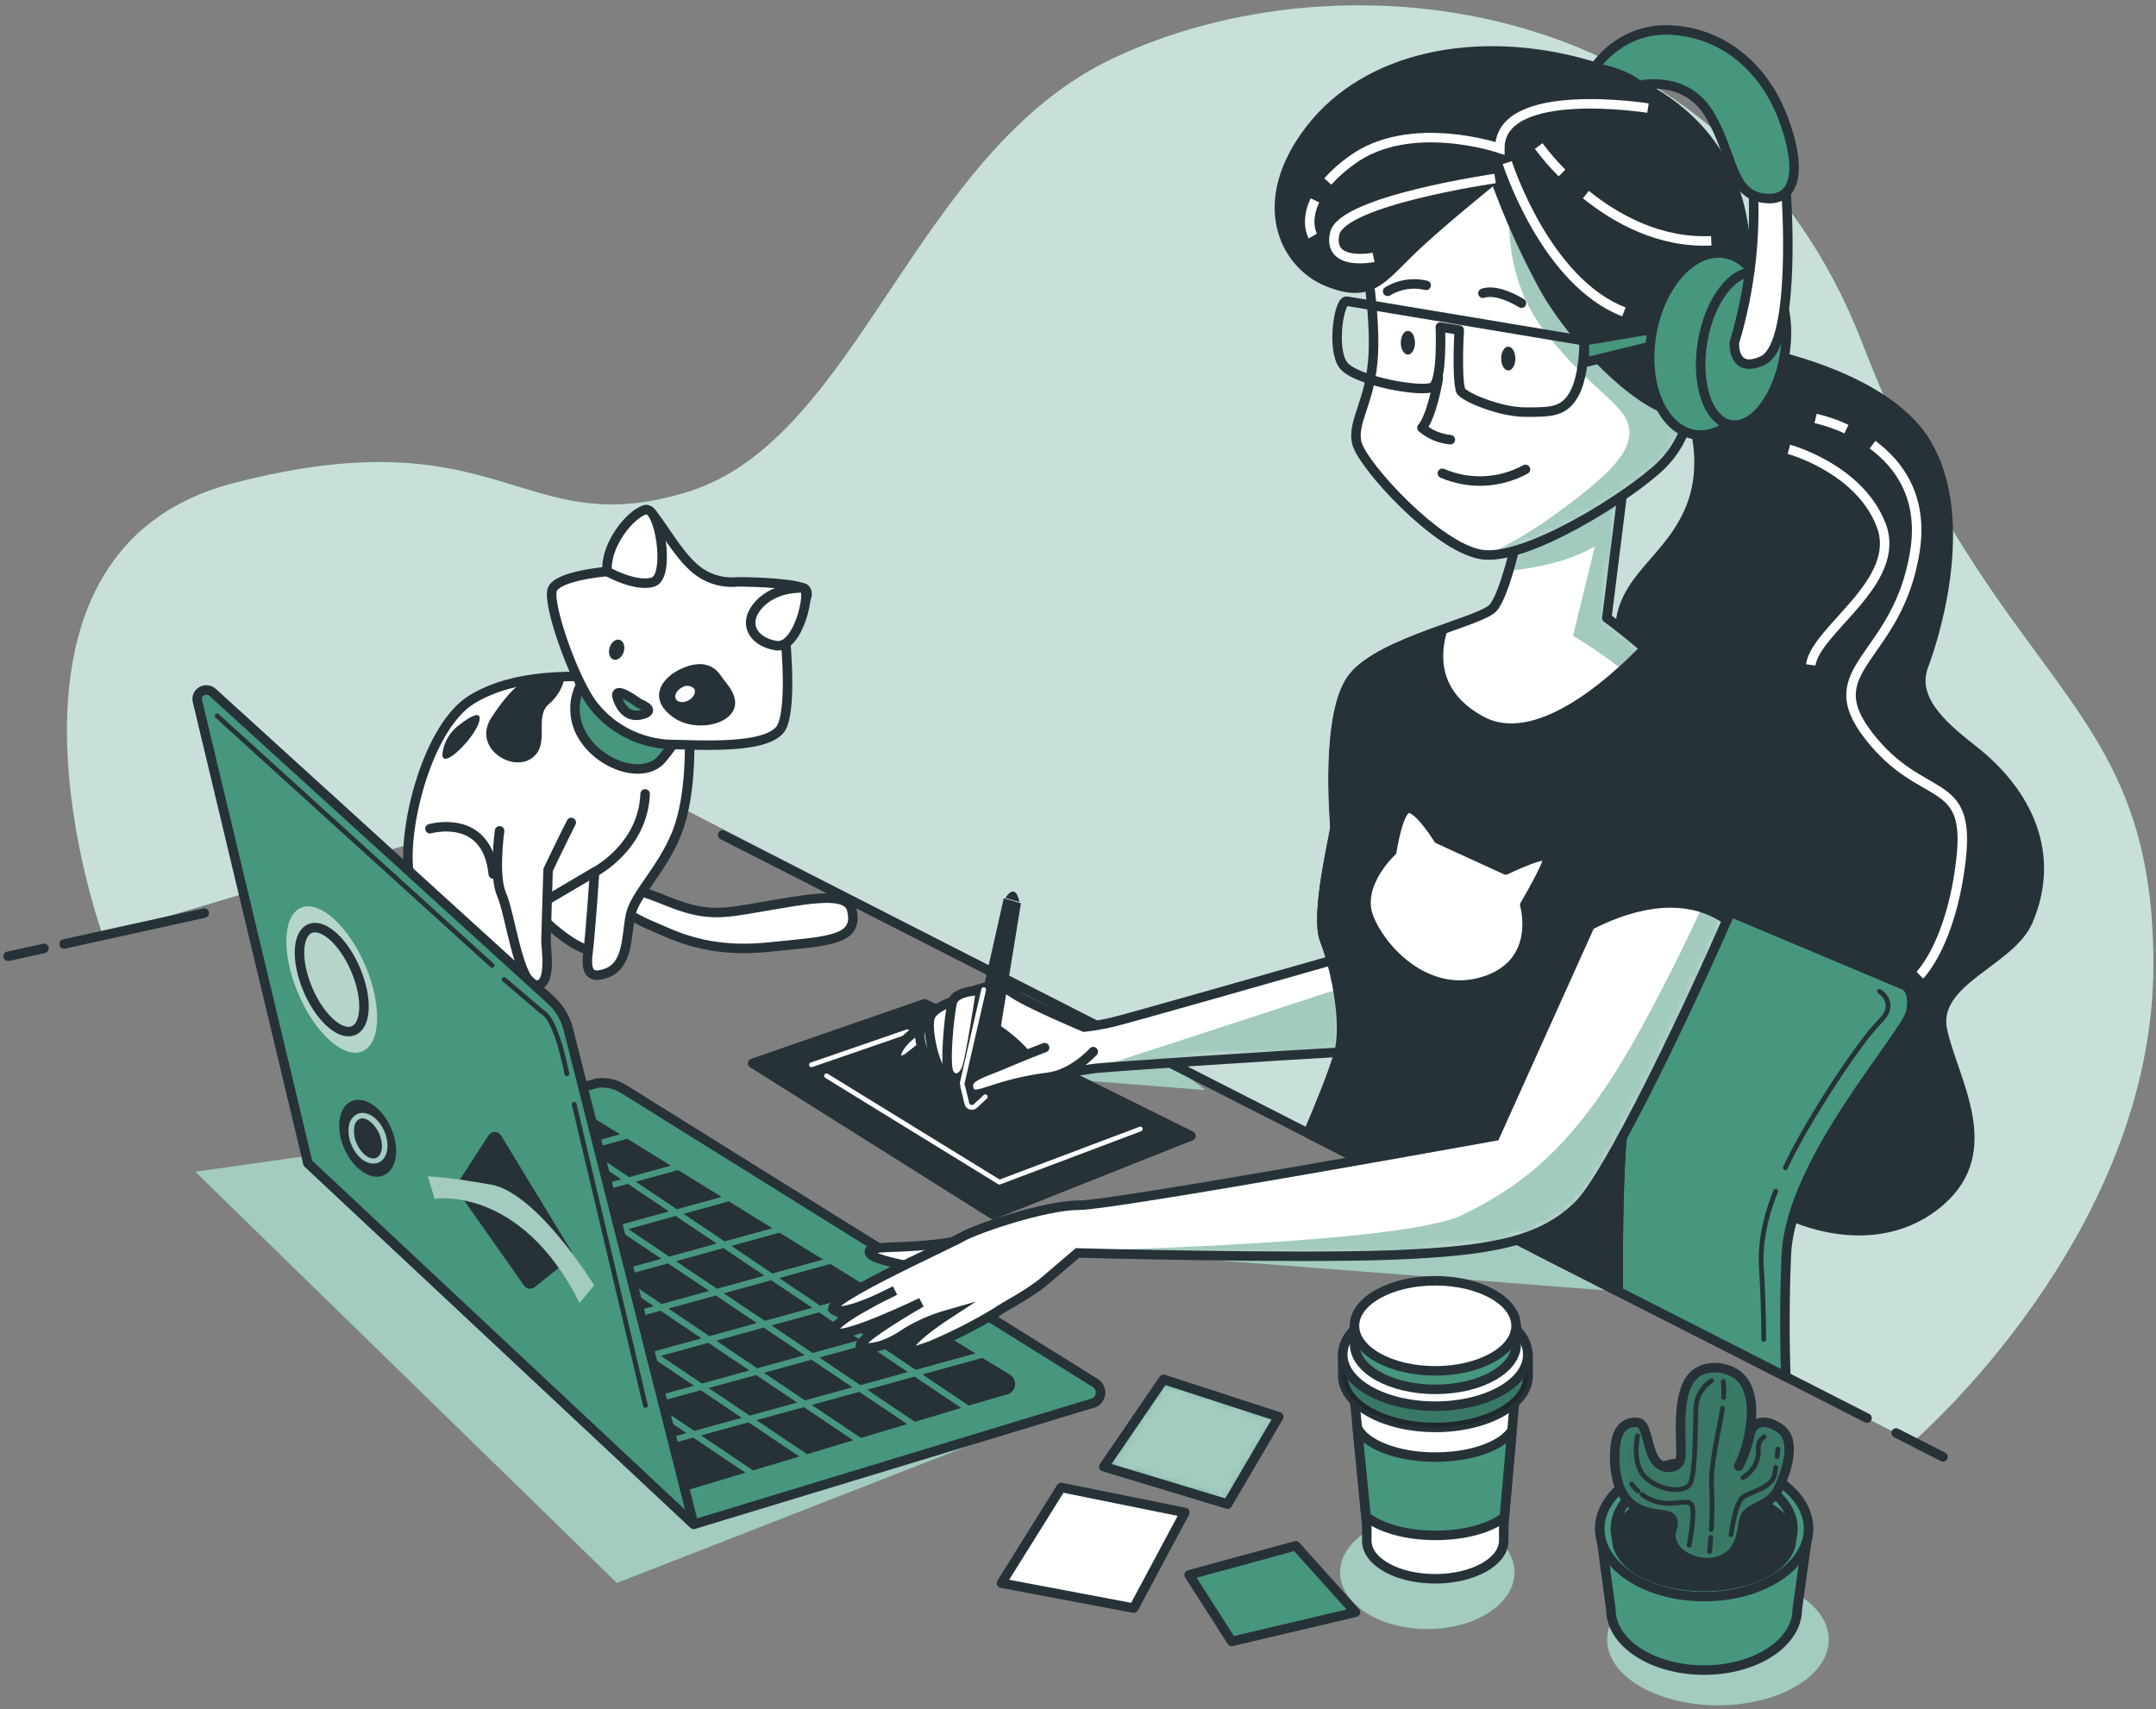 <svg width="227" height="180" viewBox="0 0 227 180" fill="none" xmlns="http://www.w3.org/2000/svg">
<rect x="0" y="0" width="227" height="180" fill="#808080" stroke="none"/>
<path d="M201.409 151.844C201.409 151.844 226.728 130.172 226.728 101.573C226.728 72.974 210.295 72.968 196.077 36.131C181.859 -0.706 141.438 -5.471 117.008 6.227C96.275 16.162 90.358 46.099 72.587 51.733C54.816 57.366 53.071 43.501 24.612 50.865C-3.847 58.229 10.836 98.538 10.836 98.538L65.94 82.068L201.409 151.844Z" fill="#47967E"/>
<path opacity="0.7" d="M201.409 151.844C201.409 151.844 226.728 130.172 226.728 101.573C226.728 72.974 210.295 72.968 196.077 36.131C181.859 -0.706 141.438 -5.471 117.008 6.227C96.275 16.162 90.358 46.099 72.587 51.733C54.816 57.366 53.071 43.501 24.612 50.865C-3.847 58.229 10.836 98.538 10.836 98.538L65.94 82.068L201.409 151.844Z" fill="white"/>
<path d="M103.209 151.76L64.947 166.695L20.553 123.385L49.638 119.28L103.209 151.76Z" fill="#47967E"/>
<path opacity="0.5" d="M103.209 151.76L64.947 166.695L20.553 123.385L49.638 119.28L103.209 151.76Z" fill="white"/>
<path d="M150.277 171.55C155.35 171.55 159.461 168.875 159.461 165.575C159.461 162.275 155.35 159.6 150.277 159.6C145.205 159.6 141.093 162.275 141.093 165.575C141.093 168.875 145.205 171.55 150.277 171.55Z" fill="#47967E"/>
<path opacity="0.5" d="M150.277 171.55C155.35 171.55 159.461 168.875 159.461 165.575C159.461 162.275 155.35 159.6 150.277 159.6C145.205 159.6 141.093 162.275 141.093 165.575C141.093 168.875 145.205 171.55 150.277 171.55Z" fill="white"/>
<path d="M114.311 131.65L170.379 135.985L157.935 129.735L114.311 131.65Z" fill="#47967E"/>
<path opacity="0.5" d="M114.311 131.65L170.379 135.985L157.935 129.735L114.311 131.65Z" fill="white"/>
<path d="M126.939 114.8L110.304 113.473L112.393 111.065H121.962L126.939 114.8Z" fill="#47967E"/>
<path opacity="0.5" d="M126.939 114.8L110.304 113.473L112.393 111.065H121.962L126.939 114.8Z" fill="white"/>
<path d="M180.877 179.575C187.322 179.575 192.547 176.484 192.547 172.67C192.547 168.857 187.322 165.766 180.877 165.766C174.433 165.766 169.208 168.857 169.208 172.67C169.208 176.484 174.433 179.575 180.877 179.575Z" fill="#47967E"/>
<path opacity="0.5" d="M180.877 179.575C187.322 179.575 192.547 176.484 192.547 172.67C192.547 168.857 187.322 165.766 180.877 165.766C174.433 165.766 169.208 168.857 169.208 172.67C169.208 176.484 174.433 179.575 180.877 179.575Z" fill="white"/>
<path d="M111.728 156.638L105.442 166.712L119.362 169.344L124.752 159.27L111.728 156.638Z" fill="white" stroke="#263238" stroke-linecap="round" stroke-linejoin="round"/>
<path d="M122.507 145.253L116.222 154.448L129.24 158.39L134.63 149.195L122.507 145.253Z" fill="#47967E"/>
<mask id="mask0_1_218" style="mask-type:luminance" maskUnits="userSpaceOnUse" x="116" y="145" width="19" height="14">
<path d="M122.507 145.253L116.222 154.448L129.24 158.39L134.63 149.195L122.507 145.253Z" fill="white"/>
</mask>
<g mask="url(#mask0_1_218)">
<path opacity="0.5" d="M122.507 145.253L116.222 154.448L129.24 158.39L134.63 149.195L122.507 145.253Z" fill="white" stroke="#263238" stroke-miterlimit="10"/>
</g>
<path d="M122.507 145.253L116.222 154.448L129.24 158.39L134.63 149.195L122.507 145.253Z" stroke="#263238" stroke-linecap="round" stroke-linejoin="round"/>
<path d="M136.427 162.775L125.199 165.838L129.688 172.85L142.712 169.781L136.427 162.775Z" fill="#47967E" stroke="#263238" stroke-linecap="round" stroke-linejoin="round"/>
<path d="M168.456 160.978L169.604 169.484C169.604 173.006 173.995 175.868 179.414 175.868C184.832 175.868 189.229 173.006 189.229 169.484L190.411 160.978H168.456Z" fill="#47967E" stroke="#263238" stroke-linecap="round" stroke-linejoin="round"/>
<path d="M179.425 168.129C185.496 168.129 190.417 164.927 190.417 160.978C190.417 157.028 185.496 153.826 179.425 153.826C173.354 153.826 168.433 157.028 168.433 160.978C168.433 164.927 173.354 168.129 179.425 168.129Z" fill="#47967E" stroke="#263238" stroke-linecap="round" stroke-linejoin="round"/>
<path d="M179.425 167.059C184.589 167.059 188.776 164.336 188.776 160.978C188.776 157.619 184.589 154.896 179.425 154.896C174.261 154.896 170.075 157.619 170.075 160.978C170.075 164.336 174.261 167.059 179.425 167.059Z" fill="#47967E" stroke="#263238" stroke-linecap="round" stroke-linejoin="round"/>
<path d="M179.425 167.065C184.5 167.065 188.615 164.833 188.615 162.081C188.615 159.328 184.5 157.097 179.425 157.097C174.35 157.097 170.235 159.328 170.235 162.081C170.235 164.833 174.35 167.065 179.425 167.065Z" fill="#263238" stroke="#263238" stroke-linecap="round" stroke-linejoin="round"/>
<path d="M182.737 144.654C181.141 143.651 178.719 143.741 177.749 145.594C176.314 148.294 177.342 153.294 176.825 153.994C176.308 154.694 174.776 154.896 174.058 153.395C173.341 151.894 173.341 149.895 172.417 149.794C171.492 149.694 170.264 150.097 170.057 152.398C169.851 154.7 170.264 157.298 171.906 158.497C173.547 159.695 175.39 159.298 175.924 159.802C176.458 160.306 175.924 161.09 175.924 161.605C175.924 163.845 178.926 164.965 180.826 164.405C183.592 163.604 183.288 160.899 183.696 159.802C184.103 158.704 186.365 158.598 187.186 156.901C188.006 155.204 189.235 151.794 187.49 150.494C185.745 149.195 184.413 149.794 184.212 151.194C183.973 152.306 183.588 153.383 183.064 154.398C184.293 152.029 185.498 146.39 182.737 144.654Z" fill="#47967E"/>
<mask id="mask1_1_218" style="mask-type:luminance" maskUnits="userSpaceOnUse" x="170" y="144" width="19" height="21">
<path d="M182.737 144.654C181.141 143.651 178.719 143.741 177.749 145.594C176.314 148.294 177.342 153.294 176.825 153.994C176.308 154.694 174.776 154.896 174.058 153.395C173.341 151.894 173.341 149.895 172.417 149.794C171.492 149.694 170.264 150.097 170.057 152.398C169.851 154.7 170.264 157.298 171.906 158.497C173.547 159.695 175.39 159.298 175.924 159.802C176.458 160.306 175.924 161.09 175.924 161.605C175.924 163.845 178.926 164.965 180.826 164.405C183.592 163.604 183.288 160.899 183.696 159.802C184.103 158.704 186.365 158.598 187.186 156.901C188.006 155.204 189.235 151.794 187.49 150.494C185.745 149.195 184.413 149.794 184.212 151.194C183.973 152.306 183.588 153.383 183.064 154.398C184.293 152.029 185.498 146.39 182.737 144.654Z" fill="white"/>
</mask>
<g mask="url(#mask1_1_218)">
<path opacity="0.2" d="M182.737 144.654C181.141 143.651 178.719 143.741 177.749 145.594C176.314 148.294 177.342 153.294 176.825 153.994C176.308 154.694 174.776 154.896 174.058 153.395C173.341 151.894 173.341 149.895 172.417 149.794C171.492 149.694 170.264 150.097 170.057 152.398C169.851 154.7 170.264 157.298 171.906 158.497C173.547 159.695 175.39 159.298 175.924 159.802C176.458 160.306 175.924 161.09 175.924 161.605C175.924 163.845 178.926 164.965 180.826 164.405C183.592 163.604 183.288 160.899 183.696 159.802C184.103 158.704 186.365 158.598 187.186 156.901C188.006 155.204 189.235 151.794 187.49 150.494C185.745 149.195 184.413 149.794 184.212 151.194C183.973 152.306 183.588 153.383 183.064 154.398C184.293 152.029 185.498 146.39 182.737 144.654Z" fill="black"/>
</g>
<path d="M182.737 144.654C181.141 143.651 178.719 143.741 177.749 145.594C176.314 148.294 177.342 153.294 176.825 153.994C176.308 154.694 174.776 154.896 174.058 153.395C173.341 151.894 173.341 149.895 172.417 149.794C171.492 149.694 170.264 150.097 170.057 152.398C169.851 154.7 170.264 157.298 171.906 158.497C173.547 159.695 175.39 159.298 175.924 159.802C176.458 160.306 175.924 161.09 175.924 161.605C175.924 163.845 178.926 164.965 180.826 164.405C183.592 163.604 183.288 160.899 183.696 159.802C184.103 158.704 186.365 158.598 187.186 156.901C188.006 155.204 189.235 151.794 187.49 150.494C185.745 149.195 184.413 149.794 184.212 151.194C183.973 152.306 183.588 153.383 183.064 154.398C184.293 152.029 185.498 146.39 182.737 144.654Z" stroke="#263238" stroke-linecap="round" stroke-linejoin="round"/>
<path d="M180.212 145.393C179.746 145.692 179.356 146.09 179.072 146.558C178.787 147.025 178.616 147.55 178.57 148.092C178.467 149.895 178.57 155.596 177.852 156.397C177.135 157.198 174.776 156.996 173.26 155.596C171.745 154.196 172.417 151.2 172.417 151.2" stroke="#263238" stroke-width="0.5" stroke-linecap="round" stroke-linejoin="round"/>
<path d="M172.87 157.36C173.402 157.764 174.017 158.05 174.672 158.2C176.521 158.598 177.852 157.702 178.162 158.598C178.472 159.494 177.852 162.702 177.852 162.702" stroke="#263238" stroke-width="0.5" stroke-linecap="round" stroke-linejoin="round"/>
<path d="M171.802 156.296C171.994 156.559 172.213 156.801 172.457 157.018" stroke="#263238" stroke-width="0.5" stroke-linecap="round" stroke-linejoin="round"/>
<path d="M180.177 161.062C180.281 159.57 180.292 158.074 180.212 156.582C180.028 154.342 181.095 150.181 181.36 148.299" stroke="#263238" stroke-width="0.5" stroke-linecap="round" stroke-linejoin="round"/>
<path d="M180.005 163.402C180.005 163.402 180.062 162.792 180.125 161.896" stroke="#263238" stroke-width="0.5" stroke-linecap="round" stroke-linejoin="round"/>
<path d="M187.105 153.378C187.157 152.891 187.186 152.594 187.186 152.594" stroke="#263238" stroke-width="0.5" stroke-linecap="round" stroke-linejoin="round"/>
<path d="M182.261 161.599C182.261 161.599 182.674 158.301 183.495 157.679C184.316 157.058 186.669 156.677 186.876 155.176C186.91 154.941 186.939 154.717 186.967 154.51" stroke="#263238" stroke-width="0.5" stroke-linecap="round" stroke-linejoin="round"/>
<path d="M185.751 151.295C185.536 151.436 185.364 151.631 185.255 151.86C185.145 152.089 185.103 152.343 185.131 152.594C185.173 153.194 185.042 153.793 184.753 154.323C184.464 154.854 184.028 155.295 183.495 155.596" stroke="#263238" stroke-width="0.5" stroke-linecap="round" stroke-linejoin="round"/>
<path d="M181.474 147.157C181.505 146.597 181.494 146.035 181.44 145.477" stroke="#263238" stroke-width="0.5" stroke-linecap="round" stroke-linejoin="round"/>
<path d="M142.385 144.962L143.906 160.586V162.238C143.906 164.478 147.132 166.253 151.115 166.253C155.099 166.253 158.325 164.455 158.325 162.238V160.586L159.708 144.799L142.385 144.962Z" fill="white" stroke="#263238" stroke-linecap="round" stroke-linejoin="round"/>
<path d="M158.394 159.74L159.192 150.64C158.118 152.27 154.915 153.44 151.127 153.44C147.138 153.44 143.803 152.13 142.913 150.366L143.82 159.684C145.289 160.877 148.004 161.683 151.127 161.683C154.249 161.683 156.924 160.916 158.394 159.74Z" fill="#47967E" stroke="#263238" stroke-linecap="round" stroke-linejoin="round"/>
<path d="M142.672 147.907V147.801L142.597 147.174L142.672 147.907Z" fill="white" stroke="#263238" stroke-linecap="round" stroke-linejoin="round"/>
<path d="M159.984 142.643C158.457 140.762 155.065 139.446 151.115 139.446C147.166 139.446 143.774 140.762 142.241 142.643H141.375V144.883C141.375 147.885 145.737 150.315 151.133 150.315C156.528 150.315 160.891 147.885 160.891 144.883V142.643H159.984Z" fill="#47967E" stroke="#263238" stroke-linecap="round" stroke-linejoin="round"/>
<path opacity="0.2" d="M159.984 142.643C158.457 140.762 155.065 139.446 151.115 139.446C147.166 139.446 143.774 140.762 142.241 142.643H141.375V144.883C141.375 147.885 145.737 150.315 151.133 150.315C156.528 150.315 160.891 147.885 160.891 144.883V142.643H159.984Z" fill="black"/>
<path d="M151.115 148.075C156.495 148.075 160.856 145.643 160.856 142.643C160.856 139.643 156.495 137.211 151.115 137.211C145.736 137.211 141.375 139.643 141.375 142.643C141.375 145.643 145.736 148.075 151.115 148.075Z" fill="white" stroke="#263238" stroke-linecap="round" stroke-linejoin="round"/>
<path d="M158.864 139.614C157.527 137.967 154.565 136.814 151.115 136.814C147.666 136.814 144.704 137.962 143.366 139.614H142.626V141.562C142.626 144.183 146.432 146.306 151.133 146.306C155.834 146.306 159.639 144.183 159.639 141.562V139.614H158.864Z" fill="#47967E" stroke="#263238" stroke-linecap="round" stroke-linejoin="round"/>
<path d="M151.115 144.357C155.814 144.357 159.622 142.233 159.622 139.614C159.622 136.994 155.814 134.87 151.115 134.87C146.417 134.87 142.609 136.994 142.609 139.614C142.609 142.233 146.417 144.357 151.115 144.357Z" fill="white" stroke="#263238" stroke-linecap="round" stroke-linejoin="round"/>
<path d="M65.257 93.554C65.257 93.554 65.922 93.122 70.147 94.853C74.372 96.583 76.031 96.208 80.14 95.502C85.077 94.662 89.175 93.822 89.669 95.771C90.524 99.131 87.069 99.092 80.852 99.742C74.636 100.391 71.031 98.538 69.034 97.67C68.114 97.301 67.224 96.867 66.37 96.37L65.257 93.554Z" fill="white" stroke="#263238" stroke-linecap="round" stroke-linejoin="round"/>
<path d="M55.705 95.29C55.705 95.29 61.261 101.573 63.701 99.837C66.141 98.101 65.922 92.473 63.701 90.737C61.48 89.001 55.263 92.254 55.705 95.29Z" fill="white" stroke="#263238" stroke-linecap="round" stroke-linejoin="round"/>
<path d="M72.598 77.952C72.598 77.952 72.822 83.804 71.266 87.702C69.711 91.599 66.824 94.203 66.382 96.37C65.94 98.538 66.158 101.573 63.936 102.441C61.715 103.309 61.715 101.791 61.939 100.055C62.163 98.319 62.605 91.823 62.605 91.823L55.263 96.152C55.263 96.152 57.261 101.573 53.042 102.222C48.823 102.872 43.714 96.589 43.048 91.84C42.383 87.091 45.046 76.451 49.713 73.634C54.379 70.818 60.372 71.254 63.489 71.254C66.605 71.254 71.255 73.405 72.598 77.952Z" fill="white" stroke="#263238" stroke-linecap="round" stroke-linejoin="round"/>
<path d="M54.89 71.938C54.89 71.938 53.742 72.498 51.739 75.572C49.736 78.646 53.742 81.295 55.895 79.901C58.047 78.506 56.176 75.572 57.754 74.172C58.662 73.42 59.272 72.382 59.476 71.238L54.89 71.938Z" fill="#263238"/>
<path d="M48.45 76.266C47.937 76.624 47.506 77.082 47.184 77.611C46.863 78.141 46.659 78.73 46.584 79.341C46.441 81.295 50.028 77.661 50.453 75.981C50.878 74.301 48.45 76.266 48.45 76.266Z" fill="#263238"/>
<path d="M61.261 71.887C60.752 72.79 60.504 73.811 60.543 74.841C60.583 75.871 60.908 76.87 61.485 77.734C63.483 80.769 67.926 82.068 69.699 79.901C71.473 77.734 72.144 76.653 71.479 75.572C70.813 74.491 64.373 70.151 61.261 71.887Z" fill="#47967E" stroke="#263238" stroke-linecap="round" stroke-linejoin="round"/>
<path d="M77.695 61.27C76.852 61.359 75.999 61.27 75.195 61.008C74.39 60.746 73.653 60.317 73.034 59.752C70.813 57.803 68.81 53.469 67.926 53.681C67.042 53.894 63.908 60.183 63.908 60.183C63.908 60.183 58.575 60.62 58.133 62.132C57.691 63.644 60.131 70.801 62.151 73.836C63.093 75.188 64.348 76.305 65.813 77.098C67.279 77.891 68.915 78.337 70.589 78.4C73.252 78.4 81.248 79.049 82.362 76.445C83.475 73.841 82.58 66.046 82.58 66.046C82.58 66.046 86.139 62.58 84.583 61.93C83.028 61.281 77.695 61.27 77.695 61.27Z" fill="white" stroke="#263238" stroke-linecap="round" stroke-linejoin="round"/>
<path d="M76.616 72.111C76.346 71.77 76.088 71.422 75.835 71.064C75.416 70.459 74.423 69.535 72.512 70.123C69.791 70.958 67.92 73.483 70.939 75.572C73.78 77.56 79.486 75.768 76.616 72.111Z" fill="#263238"/>
<path d="M63.925 60.183C63.925 60.183 67.036 61.919 68.81 61.27C70.583 60.62 69.475 53.25 67.926 53.682C66.376 54.113 63.701 57.366 63.925 60.183Z" fill="white" stroke="#263238" stroke-linecap="round" stroke-linejoin="round"/>
<path d="M84.583 61.919C84.583 61.919 81.713 61.701 79.916 63.65C78.12 65.598 79.251 67.57 81.696 67.984C84.141 68.398 85.467 61.919 84.583 61.919Z" fill="white" stroke="#263238" stroke-linecap="round" stroke-linejoin="round"/>
<path d="M67.26 74.054C67.26 74.054 64.39 71.887 65.038 73.618C65.687 75.348 66.812 75.572 67.908 75.135C69.005 74.698 67.26 74.054 67.26 74.054Z" fill="#47967E" stroke="#263238" stroke-linecap="round" stroke-linejoin="round"/>
<path d="M65.676 68.622C65.509 69.182 65.038 69.574 64.625 69.462C64.212 69.35 64.011 68.79 64.177 68.214C64.344 67.637 64.815 67.262 65.228 67.374C65.641 67.486 65.842 68.051 65.676 68.622Z" fill="#263238"/>
<path d="M72.523 73.735C71.99 74.038 71.375 73.993 71.169 73.629C70.962 73.265 71.203 72.733 71.743 72.43C71.94 72.277 72.189 72.203 72.44 72.222C72.692 72.24 72.926 72.351 73.097 72.531C73.304 72.895 73.052 73.433 72.523 73.735Z" fill="white"/>
<path d="M52.6 87.489C52.6 87.489 51.934 92.254 52.818 94.209C53.702 96.163 54.597 103.527 56.377 103.729C58.156 103.93 57.485 99.809 57.485 99.176C57.485 98.543 57.708 91.594 57.708 91.594C57.708 91.594 59.264 88.34 60.148 86.61" fill="white"/>
<path d="M52.6 87.489C52.6 87.489 51.934 92.254 52.818 94.209C53.702 96.163 54.597 103.527 56.377 103.729C58.156 103.93 57.485 99.809 57.485 99.176C57.485 98.543 57.708 91.594 57.708 91.594C57.708 91.594 59.264 88.34 60.148 86.61" stroke="#263238" stroke-linecap="round" stroke-linejoin="round"/>
<path d="M45.27 87.27C45.27 87.27 51.268 85.534 51.934 92.036" stroke="#263238" stroke-linecap="round" stroke-linejoin="round"/>
<path d="M62.593 91.84C62.593 91.84 67.702 89.236 67.926 83.602" stroke="#263238" stroke-linecap="round" stroke-linejoin="round"/>
<path d="M0.848 100.705L4.631 99.87" stroke="#263238" stroke-linecap="round" stroke-linejoin="round"/>
<path d="M32.418 122.483L62.92 114.044C63.89 113.944 64.865 114.173 65.681 114.694L115.315 145.634C115.527 145.767 115.691 145.96 115.786 146.188C115.881 146.415 115.902 146.666 115.846 146.905C115.79 147.145 115.661 147.362 115.474 147.527C115.288 147.692 115.054 147.798 114.804 147.829L73.063 160.513L32.418 122.483Z" fill="#47967E" stroke="#263238" stroke-linecap="round" stroke-linejoin="round"/>
<path d="M50.252 124.264L54.574 127.17L59.568 125.793L55.252 122.892L50.252 124.264Z" fill="#263238"/>
<path d="M52.944 132.39L48.628 129.483L43.628 130.861L47.95 133.767L52.944 132.39Z" fill="#263238"/>
<path d="M61.112 126.045L65.429 128.946L70.422 127.568L66.106 124.667L61.112 126.045Z" fill="#263238"/>
<path d="M66.146 129.427L70.463 132.328L75.457 130.95L71.14 128.05L66.146 129.427Z" fill="#263238"/>
<path d="M55.286 127.646L59.603 130.553L64.596 129.175L60.28 126.274L55.286 127.646Z" fill="#263238"/>
<path d="M44.426 125.871L48.743 128.778L53.742 127.4L49.42 124.494L44.426 125.871Z" fill="#263238"/>
<path d="M78.895 144.312L74.573 141.406L69.585 142.783L73.901 145.69L78.895 144.312Z" fill="#263238"/>
<path d="M73.063 145.919L68.746 143.013L63.753 144.39L68.075 147.291L73.063 145.919Z" fill="#263238"/>
<path d="M57.972 135.772L53.656 132.866L48.662 134.243L52.979 137.144L57.972 135.772Z" fill="#263238"/>
<path d="M83.923 147.694L79.606 144.794L74.613 146.166L78.929 149.072L83.923 147.694Z" fill="#263238"/>
<path d="M63.006 139.154L58.684 136.248L53.69 137.626L58.013 140.526L63.006 139.154Z" fill="#263238"/>
<path d="M68.035 142.537L63.718 139.63L58.724 141.008L63.041 143.914L68.035 142.537Z" fill="#263238"/>
<path d="M71.174 132.81L75.491 135.71L80.485 134.333L76.168 131.432L71.174 132.81Z" fill="#263238"/>
<path d="M49.46 129.254L53.776 132.16L58.77 130.782L54.454 127.882L49.46 129.254Z" fill="#263238"/>
<path d="M89.749 146.087L85.433 143.186L80.439 144.564L84.755 147.465L89.749 146.087Z" fill="#263238"/>
<path d="M74.659 135.94L70.342 133.039L65.348 134.411L69.665 137.318L74.659 135.94Z" fill="#263238"/>
<path d="M63.799 134.165L59.482 131.258L54.488 132.636L58.805 135.542L63.799 134.165Z" fill="#263238"/>
<path d="M42.882 125.625L40.356 123.922L36.941 124.858L38.939 126.711L42.882 125.625Z" fill="#263238"/>
<path d="M47.91 129.007L43.594 126.101L39.501 127.232L42.882 130.357L42.916 130.379L47.91 129.007Z" fill="#263238"/>
<path d="M60.314 131.034L64.637 133.935L69.63 132.558L65.308 129.657L60.314 131.034Z" fill="#263238"/>
<path d="M68.833 137.547L64.516 134.646L59.522 136.018L63.839 138.925L68.833 137.547Z" fill="#263238"/>
<path d="M90.547 141.098L86.231 138.197L81.237 139.574L85.553 142.475L90.547 141.098Z" fill="#263238"/>
<path d="M76.203 136.192L80.525 139.093L85.519 137.715L81.202 134.814L76.203 136.192Z" fill="#263238"/>
<path d="M84.721 142.705L80.404 139.804L75.411 141.182L79.727 144.082L84.721 142.705Z" fill="#263238"/>
<path d="M79.687 139.322L75.37 136.422L70.377 137.794L74.699 140.7L79.687 139.322Z" fill="#263238"/>
<path d="M73.861 140.93L69.544 138.029L64.55 139.401L68.867 142.307L73.861 140.93Z" fill="#263238"/>
<path d="M52.146 137.374L47.83 134.473L47.445 134.579L50.849 137.732L52.146 137.374Z" fill="#263238"/>
<path d="M90.467 146.569L85.473 147.946L90.65 151.424L95.518 149.962L90.467 146.569Z" fill="#263238"/>
<path d="M84.635 148.176L79.641 149.548L84.973 153.132L89.835 151.67L84.635 148.176Z" fill="#263238"/>
<path d="M62.209 144.138L57.892 141.238L55.384 141.926L58.793 145.085L62.209 144.138Z" fill="#263238"/>
<path d="M95.581 144.48L91.259 141.579L86.265 142.957L90.587 145.858L95.581 144.48Z" fill="#263238"/>
<path d="M67.237 147.526L62.92 144.62L59.356 145.606L62.76 148.758L67.237 147.526Z" fill="#263238"/>
<path d="M72.271 150.909L67.954 148.002L63.322 149.279L66.732 152.432L72.271 150.909Z" fill="#263238"/>
<path d="M78.097 149.302L73.78 146.395L68.787 147.773L73.103 150.679L78.097 149.302Z" fill="#263238"/>
<path d="M106.303 144.743L103.433 142.99L97.119 144.732L101.998 148.014L105.798 146.894C106.048 146.872 106.285 146.774 106.475 146.613C106.664 146.452 106.797 146.237 106.853 145.998C106.909 145.759 106.886 145.509 106.787 145.283C106.689 145.058 106.519 144.869 106.303 144.743Z" fill="#263238"/>
<path d="M72.983 151.385L67.294 152.953L71.771 157.097L78.481 155.081L72.983 151.385Z" fill="#263238"/>
<path d="M98.107 139.692L92.097 141.35L96.413 144.25L102.699 142.52L98.107 139.692Z" fill="#263238"/>
<path d="M96.293 144.962L91.299 146.339L96.327 149.722L101.195 148.26L96.293 144.962Z" fill="#263238"/>
<path d="M61.198 120.574L65.279 119.448L62.645 117.824L58.707 118.899L61.198 120.574Z" fill="#263238"/>
<path d="M84.158 153.378L78.809 149.778L73.815 151.155L79.291 154.84L84.158 153.378Z" fill="#263238"/>
<path d="M61.91 121.055L66.227 123.956L70.629 122.746L66.037 119.918L61.91 121.055Z" fill="#263238"/>
<path d="M71.972 127.82L76.289 130.721L81.317 129.338L76.731 126.51L71.972 127.82Z" fill="#263238"/>
<path d="M66.938 124.438L71.261 127.338L75.973 126.039L71.381 123.211L66.938 124.438Z" fill="#263238"/>
<path d="M77.001 131.202L81.317 134.103L86.661 132.636L82.075 129.802L77.001 131.202Z" fill="#263238"/>
<path d="M82.035 134.585L86.351 137.486L92.005 135.929L87.419 133.101L82.035 134.585Z" fill="#263238"/>
<path d="M92.763 136.394L87.063 137.967L91.379 140.868L97.349 139.227L92.763 136.394Z" fill="#263238"/>
<path d="M56.084 122.662L60.401 125.563L65.394 124.186L61.078 121.285L56.084 122.662Z" fill="#263238"/>
<path d="M45.999 133.246L46.883 134.058L47.112 133.991L45.999 133.246Z" fill="#263238"/>
<path d="M43.714 125.395L48.708 124.018L46.194 122.326L41.189 123.693L43.714 125.395Z" fill="#263238"/>
<path d="M49.54 123.788L54.534 122.41L52.032 120.725L47.026 122.097L49.54 123.788Z" fill="#263238"/>
<path d="M52.87 120.501L55.372 122.181L60.366 120.803L57.869 119.129L52.87 120.501Z" fill="#263238"/>
<path d="M57.175 140.762L52.858 137.855L51.412 138.253L54.821 141.406L57.175 140.762Z" fill="#263238"/>
<path d="M73.034 160.513L59.832 108.371C59.532 107.186 58.883 106.112 57.967 105.28L22.379 72.906C22.227 72.769 22.035 72.683 21.83 72.661C21.625 72.638 21.418 72.681 21.239 72.782C21.061 72.882 20.92 73.037 20.838 73.222C20.756 73.406 20.736 73.612 20.783 73.808L32.418 122.483L73.034 160.513Z" fill="#47967E" stroke="#263238" stroke-linecap="round" stroke-linejoin="round"/>
<path d="M53.082 103.146L57.152 106.618C57.152 106.618 58.42 106.865 59.689 113.064" stroke="#263238" stroke-width="0.5" stroke-linecap="round" stroke-linejoin="round"/>
<path d="M60.452 116.284L67.954 148.002" stroke="#263238" stroke-width="0.5" stroke-linecap="round" stroke-linejoin="round"/>
<path d="M38.485 101.73C40.247 105.907 40.087 109.934 38.123 110.723C36.16 111.513 33.136 108.763 31.373 104.563C29.611 100.363 29.772 96.359 31.735 95.575C33.698 94.791 36.723 97.552 38.485 101.73Z" fill="#47967E"/>
<path opacity="0.6" d="M38.485 101.73C40.247 105.907 40.087 109.934 38.123 110.723C36.16 111.513 33.136 108.763 31.373 104.563C29.611 100.363 29.772 96.359 31.735 95.575C33.698 94.791 36.723 97.552 38.485 101.73Z" fill="white"/>
<path d="M37.199 108.537C38.595 107.977 38.709 105.114 37.455 102.142C36.201 99.171 34.053 97.216 32.658 97.777C31.262 98.338 31.148 101.201 32.402 104.172C33.656 107.143 35.804 109.098 37.199 108.537Z" stroke="#263238" stroke-miterlimit="10"/>
<path d="M41.206 118.86C42.124 121.027 41.745 123.234 40.368 123.788C38.99 124.342 37.13 123.032 36.212 120.87C35.294 118.709 35.678 116.497 37.056 115.942C38.434 115.388 40.293 116.698 41.206 118.86Z" fill="#263238"/>
<path d="M39.306 122.528C38.439 122.528 37.498 121.761 37.01 120.562C36.735 119.946 36.64 119.268 36.734 118.602C36.76 118.325 36.859 118.058 37.022 117.83C37.185 117.601 37.406 117.417 37.664 117.298C38.634 116.906 39.874 117.729 40.483 119.168C41.085 120.607 40.798 122.041 39.828 122.433C39.662 122.497 39.485 122.529 39.306 122.528ZM38.158 117.762C38.059 117.761 37.962 117.781 37.871 117.818C37.706 117.905 37.567 118.031 37.466 118.185C37.366 118.339 37.307 118.515 37.297 118.698C37.215 119.269 37.298 119.851 37.538 120.378C38.003 121.498 38.95 122.203 39.605 121.94C40.259 121.677 40.414 120.518 39.943 119.409C39.513 118.429 38.732 117.762 38.158 117.762Z" fill="#47967E"/>
<g opacity="0.5">
<path d="M39.306 122.528C38.439 122.528 37.498 121.761 37.01 120.562C36.735 119.946 36.64 119.268 36.734 118.602C36.76 118.325 36.859 118.058 37.022 117.83C37.185 117.601 37.406 117.417 37.664 117.298C38.634 116.906 39.874 117.729 40.483 119.168C41.085 120.607 40.798 122.041 39.828 122.433C39.662 122.497 39.485 122.529 39.306 122.528ZM38.158 117.762C38.059 117.761 37.962 117.781 37.871 117.818C37.706 117.905 37.567 118.031 37.466 118.185C37.366 118.339 37.307 118.515 37.297 118.698C37.215 119.269 37.298 119.851 37.538 120.378C38.003 121.498 38.95 122.203 39.605 121.94C40.259 121.677 40.414 120.518 39.943 119.409C39.513 118.429 38.732 117.762 38.158 117.762Z" fill="white"/>
</g>
<path d="M51.44 119.554L48.174 124.594C48.09 124.717 48.045 124.861 48.045 125.009C48.045 125.156 48.09 125.301 48.174 125.423L55.166 135.369C55.227 135.457 55.306 135.532 55.399 135.588C55.492 135.645 55.596 135.681 55.704 135.696C55.812 135.711 55.922 135.703 56.027 135.674C56.132 135.645 56.23 135.594 56.314 135.526L59.935 132.642C60.08 132.528 60.177 132.368 60.21 132.19C60.243 132.012 60.209 131.828 60.114 131.673L52.761 119.582C52.695 119.47 52.6 119.375 52.486 119.309C52.372 119.242 52.242 119.206 52.109 119.203C51.976 119.2 51.844 119.231 51.727 119.293C51.61 119.354 51.511 119.444 51.44 119.554Z" fill="#263238"/>
<path d="M45.758 126.235C45.758 126.235 54.804 124.768 61.02 137.2L62.565 135.346C62.565 135.346 56.578 125.619 51.699 124.751C46.82 123.883 45.046 123.878 45.046 123.878L45.758 126.235Z" fill="#47967E"/>
<path opacity="0.5" d="M45.758 126.235C45.758 126.235 54.804 124.768 61.02 137.2L62.565 135.346C62.565 135.346 56.578 125.619 51.699 124.751C46.82 123.883 45.046 123.878 45.046 123.878L45.758 126.235Z" fill="white"/>
<path d="M6.743 99.406L21.506 96.152" stroke="#263238" stroke-linecap="round" stroke-linejoin="round"/>
<path d="M100.477 130.766C98.707 131.038 96.923 131.212 95.133 131.286C92.361 131.393 91.184 131.393 91.609 132.02C92.034 132.647 95.351 133.269 96.522 133.476C97.693 133.683 100.477 130.766 100.477 130.766Z" fill="white" stroke="#263238" stroke-miterlimit="10"/>
<path d="M204.578 153.418L199.636 150.898" stroke="#263238" stroke-linecap="round" stroke-linejoin="round"/>
<path d="M105.856 94.562C105.856 94.562 106.894 92.786 107.331 94.987L105.856 94.562Z" fill="#263238"/>
<path d="M196.576 149.335L76.082 87.92" stroke="#263238" stroke-linecap="round" stroke-linejoin="round"/>
<path d="M79.251 111.972L104.57 127.898L125.395 119.61L97.343 105.7L79.251 111.972Z" fill="#263238" stroke="#263238" stroke-linecap="round" stroke-linejoin="round"/>
<path d="M95.524 108.651L85.433 112.129" stroke="white" stroke-width="0.5" stroke-linecap="round" stroke-linejoin="round"/>
<path d="M87.017 113.288L105.224 124.488L120.062 118.888" stroke="white" stroke-width="0.5" stroke-linecap="round" stroke-linejoin="round"/>
<path d="M183.575 36.714C183.575 36.714 198.074 38.954 202.741 46.536C207.408 54.118 204.073 66.035 202.517 70.151C201.111 73.886 205.267 77.006 207.821 79.033C213.561 83.58 216.517 89.998 213.532 96.981C211.672 101.326 203.401 103.275 204.52 108.506C205.64 113.736 210.513 121.072 204.297 126.493C197.736 132.205 187.892 129.259 182.14 123.922C175.671 117.919 173.444 107.475 176.756 99.406C180.774 89.656 182.972 83.373 179.196 79.246C175.419 75.118 170.534 72.526 170.534 66.679C170.534 60.833 175.866 59.097 178.088 53.239C180.309 47.382 177.198 41.322 177.198 41.322L183.575 36.714Z" fill="#263238" stroke="#263238" stroke-linecap="round" stroke-linejoin="round"/>
<path d="M197.156 46.827C199.957 48.894 202.506 52.371 201.622 58.027C199.831 69.507 191.135 70.258 196.76 77.493C202.385 84.728 207.505 81.48 206.478 90.462C205.45 99.445 202.133 102.687 202.133 102.687" stroke="white" stroke-miterlimit="10"/>
<path d="M191.158 44.066C192.279 44.324 193.368 44.699 194.407 45.186" stroke="white" stroke-miterlimit="10"/>
<path d="M188.345 47.314C188.345 47.314 195.761 49.308 198.063 55.294C200.365 61.281 191.175 66.276 190.647 70.017" stroke="white" stroke-miterlimit="10"/>
<path d="M188.018 144.973C187.915 141.54 187.869 136.959 188.081 132.126C188.529 122.158 200.743 108.937 201.185 106.557C201.627 104.177 200.52 103.757 200.52 103.757L176.308 93.57C165.052 100.783 162.314 121.761 161.643 131.55L188.018 144.973Z" fill="#47967E" stroke="#263238" stroke-linecap="round" stroke-linejoin="round"/>
<path d="M197.891 104.39C197.891 104.39 199.923 105.627 197.891 107.61C195.859 109.592 190.268 118.02 187.972 122.976" stroke="#263238" stroke-width="0.5" stroke-linecap="round" stroke-linejoin="round"/>
<path d="M186.967 125.44C186.967 125.44 185.188 129.405 185.446 133.37C185.705 137.334 185.699 141.053 185.699 141.053" stroke="#263238" stroke-width="0.5" stroke-linecap="round" stroke-linejoin="round"/>
<path d="M139.475 99.008C140.542 101.718 141.828 107.548 140.973 110.88C140.531 112.61 139.05 116.245 137.736 119.342L170.379 135.985C170.344 129.354 170.431 118.888 171.297 116.945C172.577 114.027 182.829 86.531 182.203 80.282C181.578 74.032 169.179 65.072 169.179 65.072L171.079 49.84L159.766 56.51C159.766 56.51 158.48 62.546 157.2 64.008C155.92 65.47 145.456 67.547 142.465 71.288C139.475 75.029 140.542 86.498 140.542 87.119C140.542 87.741 138.407 96.32 139.475 99.008Z" fill="white"/>
<mask id="mask2_1_218" style="mask-type:luminance" maskUnits="userSpaceOnUse" x="137" y="49" width="46" height="87">
<path d="M139.475 99.008C140.542 101.718 141.828 107.548 140.973 110.88C140.531 112.61 139.05 116.245 137.736 119.342L170.379 135.985C170.344 129.354 170.431 118.888 171.297 116.945C172.577 114.027 182.829 86.531 182.203 80.282C181.578 74.032 169.179 65.072 169.179 65.072L171.079 49.84L159.766 56.51C159.766 56.51 158.48 62.546 157.2 64.008C155.92 65.47 145.456 67.547 142.465 71.288C139.475 75.029 140.542 86.498 140.542 87.119C140.542 87.741 138.407 96.32 139.475 99.008Z" fill="white"/>
</mask>
<g mask="url(#mask2_1_218)">
<g style="mix-blend-mode:multiply" opacity="0.5">
<path d="M182.186 80.259C181.543 74.01 169.162 65.05 169.162 65.05L171.079 49.84L159.766 56.51C159.766 56.51 159.393 58.251 158.853 60.094C159.582 60.032 160.397 59.931 161.31 59.774C165.626 59.03 167.916 57.534 167.916 57.534L165.62 66.954C165.62 66.954 177.307 73.674 180.355 81.827C180.768 82.947 181.21 83.994 181.664 85.036C182.05 83.473 182.226 81.867 182.186 80.259Z" fill="#47967E"/>
</g>
</g>
<path d="M139.475 99.008C140.542 101.718 141.828 107.548 140.973 110.88C140.531 112.61 139.05 116.245 137.736 119.342L170.379 135.985C170.344 129.354 170.431 118.888 171.297 116.945C172.577 114.027 182.829 86.531 182.203 80.282C181.578 74.032 169.179 65.072 169.179 65.072L171.079 49.84L159.766 56.51C159.766 56.51 158.48 62.546 157.2 64.008C155.92 65.47 145.456 67.547 142.465 71.288C139.475 75.029 140.542 86.498 140.542 87.119C140.542 87.741 138.407 96.32 139.475 99.008Z" stroke="#263238" stroke-linecap="round" stroke-linejoin="round"/>
<path d="M139.475 99.008C140.542 101.718 141.828 107.548 140.973 110.88C140.531 112.61 139.05 116.245 137.736 119.342L170.379 135.985C170.344 129.354 170.431 118.888 171.297 116.945C172.577 114.027 182.829 86.531 182.203 80.282C181.807 76.39 176.859 71.456 173.18 68.281C169.558 72.027 161.7 79.016 155.96 75.902C150.794 73.102 151.121 68.846 151.885 66.315C148.395 67.57 144.222 69.171 142.505 71.322C139.515 75.074 140.583 86.531 140.583 87.153C140.583 87.774 138.407 96.32 139.475 99.008Z" fill="#263238" stroke="#263238" stroke-linecap="round" stroke-linejoin="round"/>
<path d="M158.543 91.605L151.437 88.351C151.437 88.351 149.434 85.103 148.326 85.103C147.218 85.103 146.546 89.656 146.546 89.656C146.546 89.656 142.775 93.122 144.107 96.589C145.439 100.055 150.323 105.258 156.322 103.309C162.32 101.36 160.541 95.295 160.541 95.295C160.541 95.295 162.986 91.179 162.986 90.311C162.986 89.443 158.543 91.605 158.543 91.605Z" fill="white" stroke="#263238" stroke-linecap="round" stroke-linejoin="round"/>
<path d="M143.321 24.422C143.321 24.422 144.819 31.926 144.601 37.134C144.382 42.342 142.253 44.414 142.879 46.715C143.504 49.017 151.207 57.551 155.903 58.38C160.598 59.209 171.705 52.13 174.908 49.006C178.111 45.881 178.535 41.3 178.111 39.424C177.686 37.548 175.975 22.551 169.57 16.509C163.164 10.466 146.311 11.094 143.321 24.422Z" fill="white"/>
<mask id="mask3_1_218" style="mask-type:luminance" maskUnits="userSpaceOnUse" x="142" y="12" width="37" height="47">
<path d="M143.321 24.422C143.321 24.422 144.819 31.926 144.601 37.134C144.382 42.342 142.253 44.414 142.879 46.715C143.504 49.017 151.207 57.551 155.903 58.38C160.598 59.209 171.705 52.13 174.908 49.006C178.111 45.881 178.535 41.3 178.111 39.424C177.686 37.548 175.975 22.551 169.57 16.509C163.164 10.466 146.311 11.094 143.321 24.422Z" fill="white"/>
</mask>
<g mask="url(#mask3_1_218)">
<g style="mix-blend-mode:multiply" opacity="0.5">
<path d="M169.604 16.509C167.21 14.269 163.353 12.925 159.306 12.841L159.042 20.614C159.042 20.614 157.768 28.297 162.343 34.49C166.918 40.684 170.982 42.426 171.487 44.901C171.992 47.376 169.696 49.84 163.864 54.074C161.583 55.758 159.14 57.22 156.568 58.442C161.568 58.615 171.871 52.002 174.936 49.006C178.139 45.881 178.564 41.3 178.139 39.424C177.715 37.548 175.993 22.551 169.604 16.509Z" fill="#47967E"/>
</g>
</g>
<path d="M143.321 24.422C143.321 24.422 144.819 31.926 144.601 37.134C144.382 42.342 142.253 44.414 142.879 46.715C143.504 49.017 151.207 57.551 155.903 58.38C160.598 59.209 171.705 52.13 174.908 49.006C178.111 45.881 178.535 41.3 178.111 39.424C177.686 37.548 175.975 22.551 169.57 16.509C163.164 10.466 146.311 11.094 143.321 24.422Z" stroke="#263238" stroke-linecap="round" stroke-linejoin="round"/>
<path d="M151.437 39.838C151.437 39.838 150.794 43.798 149.715 45.046C150.553 45.759 151.599 46.198 152.705 46.301" stroke="#263238" stroke-linecap="round" stroke-linejoin="round"/>
<path d="M151.862 49.84C153.253 50.442 154.769 50.717 156.289 50.645C157.809 50.574 159.29 50.156 160.615 49.426" stroke="#263238" stroke-linecap="round" stroke-linejoin="round"/>
<path d="M159.548 37.755C159.548 38.45 159.215 39.01 158.801 39.01C158.388 39.01 158.055 38.45 158.055 37.755C158.055 37.061 158.388 36.506 158.801 36.506C159.215 36.506 159.548 37.066 159.548 37.755Z" fill="#263238"/>
<path d="M148.98 36.092C148.98 36.781 148.647 37.341 148.234 37.341C147.821 37.341 147.488 36.781 147.488 36.092C147.488 35.403 147.821 34.843 148.234 34.843C148.647 34.843 148.98 35.403 148.98 36.092Z" fill="#263238"/>
<path d="M146.099 30.677C146.697 30.312 147.365 30.069 148.062 29.961C148.76 29.853 149.472 29.883 150.157 30.05" stroke="#263238" stroke-linecap="round" stroke-linejoin="round"/>
<path d="M156.132 30.884C156.132 30.884 157.412 30.257 160.19 31.926" stroke="#263238" stroke-linecap="round" stroke-linejoin="round"/>
<path d="M157.412 18.799C157.412 18.799 151.437 23.593 148.446 26.505C145.456 29.417 144.176 31.506 139.693 29.635C135.21 27.765 132.001 21.297 137.971 13.591C143.94 5.886 155.484 3.59 166.797 6.714C178.111 9.839 182.817 16.923 183.667 24.634C184.517 32.346 182.806 40.88 178.788 43.176C174.77 45.472 165.758 36.092 162.555 30.257C160.548 26.569 158.829 22.739 157.412 18.799Z" fill="#263238" stroke="#263238" stroke-linecap="round" stroke-linejoin="round"/>
<path d="M157.412 18.799C157.412 18.799 141.289 21.118 140.525 24.606C139.762 28.095 144.618 27.104 144.618 27.104" stroke="white" stroke-miterlimit="10"/>
<path d="M138.447 21.101C137.357 23.374 138.223 24.858 138.223 24.858" stroke="white" stroke-miterlimit="10"/>
<path d="M173.513 11.385C173.513 11.385 157.912 8.893 157.912 15.624C157.912 15.624 148.452 12.382 142.316 16.873C141.395 17.528 140.55 18.279 139.796 19.113" stroke="white" stroke-miterlimit="10"/>
<path d="M158.698 17.125C158.698 17.125 162.676 29.646 170.976 32.844" stroke="white" stroke-miterlimit="10"/>
<path d="M166.975 20.49C170.172 23.066 174.747 25.609 180.177 25.357" stroke="white" stroke-miterlimit="10"/>
<path d="M162.004 15.378C162.752 16.381 163.573 17.33 164.461 18.217" stroke="white" stroke-miterlimit="10"/>
<path d="M141.828 31.718L166.809 35.885C166.809 35.885 166.809 39.592 165.741 41.485C164.673 43.378 163.393 43.4 160.615 43.4C157.837 43.4 153.974 41.72 153.785 41.11C153.343 39.631 153.641 34.754 153.641 34.754L151.649 34.44C151.649 34.44 151.908 40.124 150.84 40.751C149.772 41.378 142.724 40.124 141.444 38.461C140.164 36.798 140.973 31.506 141.828 31.718Z" stroke="#263238" stroke-linecap="round" stroke-linejoin="round"/>
<path d="M166.809 35.885L177.916 34.009V35.465L166.809 38.175V35.885Z" fill="#47967E" stroke="#263238" stroke-linecap="round" stroke-linejoin="round"/>
<path d="M186.113 37.181C186.98 31.914 184.946 27.215 181.569 26.685C178.191 26.156 174.75 29.997 173.883 35.264C173.015 40.531 175.049 45.231 178.426 45.76C181.804 46.29 185.245 42.449 186.113 37.181Z" fill="#47967E" stroke="#263238" stroke-linecap="round" stroke-linejoin="round"/>
<path d="M187.897 37.391C187.168 41.826 184.637 45.114 182.255 44.738C179.873 44.363 178.524 40.471 179.253 36.036C179.982 31.601 182.508 28.319 184.895 28.694C187.283 29.07 188.626 32.962 187.897 37.391Z" fill="#47967E" stroke="#263238" stroke-linecap="round" stroke-linejoin="round"/>
<path d="M184.528 18.799C184.941 24.629 184.29 30.484 182.605 36.092C182.605 36.092 182.393 39.452 185.596 37.968C188.799 36.484 188.374 23.8 187.943 18.592C187.513 13.384 183.466 14.84 184.528 18.799Z" fill="white" stroke="#263238" stroke-linecap="round" stroke-linejoin="round"/>
<path d="M172.577 9.005C172.577 9.005 177.485 7.756 180.039 12.135C182.594 16.514 182.175 20.468 185.779 20.882C189.384 21.297 189.625 17.343 187.702 12.342C185.779 7.342 181.727 3.59 176.171 3.175C170.614 2.761 167.882 7.134 167.882 7.134C167.882 7.134 170.867 7.549 172.577 9.005Z" fill="#47967E" stroke="#263238" stroke-linecap="round" stroke-linejoin="round"/>
<path d="M172.147 86.923L157.412 119.633C157.412 119.633 117.267 126.913 113.639 126.913C110.011 126.913 102.733 129.41 101.252 130.273C99.771 131.135 85.255 137.637 88.05 138.04C89.772 138.292 94.226 135.901 94.226 135.901C94.226 135.901 87.178 139.261 87.815 140.274C88.452 141.288 96.999 137.15 96.999 137.15C96.999 137.15 89.187 141.63 90.788 141.882C92.246 142.134 94.008 141.322 95.506 140.274C96.813 139.492 98.22 138.882 99.691 138.46C99.691 138.46 96.247 140.7 95.839 141.719C95.432 142.738 96.695 142.134 97.975 141.719C100.37 140.711 102.686 139.532 104.903 138.191C105.752 137.564 108.318 136.315 110.029 134.859L113.444 131.942C113.444 131.942 136.289 132.563 146.736 132.149C157.183 131.734 162.326 130.693 166.171 126.941C170.017 123.189 180.906 99.439 183.466 92.982C186.026 86.526 184.321 82.774 181.744 78.422" fill="white"/>
<mask id="mask4_1_218" style="mask-type:luminance" maskUnits="userSpaceOnUse" x="87" y="78" width="98" height="65">
<path d="M172.147 86.923L157.412 119.633C157.412 119.633 117.267 126.913 113.639 126.913C110.011 126.913 102.733 129.41 101.252 130.273C99.771 131.135 85.255 137.637 88.05 138.04C89.772 138.292 94.226 135.901 94.226 135.901C94.226 135.901 87.178 139.261 87.815 140.274C88.452 141.288 96.999 137.15 96.999 137.15C96.999 137.15 89.187 141.63 90.788 141.882C92.246 142.134 94.008 141.322 95.506 140.274C96.813 139.492 98.22 138.882 99.691 138.46C99.691 138.46 96.247 140.7 95.839 141.719C95.432 142.738 96.695 142.134 97.975 141.719C100.37 140.711 102.686 139.532 104.903 138.191C105.752 137.564 108.318 136.315 110.029 134.859L113.444 131.942C113.444 131.942 136.289 132.563 146.736 132.149C157.183 131.734 162.326 130.693 166.171 126.941C170.017 123.189 180.906 99.439 183.466 92.982C186.026 86.526 184.321 82.774 181.744 78.422" fill="white"/>
</mask>
<g mask="url(#mask4_1_218)">
<g style="mix-blend-mode:multiply" opacity="0.5">
<path d="M172.744 108.354C165.856 120.994 160.041 124.958 153.945 127.954C147.849 130.95 114.311 131.673 114.311 131.673L115.723 132.003C121.778 132.149 138.292 132.49 146.719 132.154C157.183 131.74 162.308 130.698 166.154 126.946C170 123.194 180.889 99.445 183.449 92.988C184.637 89.998 184.901 87.59 184.597 85.428L183.145 86.318C180.136 93.862 176.663 101.22 172.744 108.354Z" fill="#47967E"/>
</g>
</g>
<path d="M172.147 86.923L157.412 119.633C157.412 119.633 117.267 126.913 113.639 126.913C110.011 126.913 102.733 129.41 101.252 130.273C99.771 131.135 85.255 137.637 88.05 138.04C89.772 138.292 94.226 135.901 94.226 135.901C94.226 135.901 87.178 139.261 87.815 140.274C88.452 141.288 96.999 137.15 96.999 137.15C96.999 137.15 89.187 141.63 90.788 141.882C92.246 142.134 94.008 141.322 95.506 140.274C96.813 139.492 98.22 138.882 99.691 138.46C99.691 138.46 96.247 140.7 95.839 141.719C95.432 142.738 96.695 142.134 97.975 141.719C100.37 140.711 102.686 139.532 104.903 138.191C105.752 137.564 108.318 136.315 110.029 134.859L113.444 131.942C113.444 131.942 136.289 132.563 146.736 132.149C157.183 131.734 162.326 130.693 166.171 126.941C170.017 123.189 180.906 99.439 183.466 92.982C186.026 86.526 184.321 82.774 181.744 78.422" stroke="#263238" stroke-miterlimit="10"/>
<path d="M171.9 86.1L167.417 97.44C170.712 95.726 176.894 93.425 181.824 96.88C182.519 95.29 183.087 93.946 183.466 92.988C186.032 86.531 184.321 82.779 181.744 78.428" fill="#263238"/>
<path d="M171.9 86.1L167.417 97.44C170.712 95.726 176.894 93.425 181.824 96.88C182.519 95.29 183.087 93.946 183.466 92.988C186.032 86.531 184.321 82.779 181.744 78.428" stroke="#263238" stroke-linecap="round" stroke-linejoin="round"/>
<path d="M140.175 101.147C135.841 102.385 118.725 107.274 117.135 107.638C116.15 107.872 115.151 108.045 114.144 108.158C114.144 108.158 108.163 105.655 106.562 104.513C104.96 103.37 103.037 104.093 102.079 104.513C101.12 104.933 100.357 107.845 102.188 107.845C104.019 107.845 104.323 107.738 106.349 109.407C108.375 111.076 108.381 111.91 109.874 112.532C111.366 113.154 113.828 112.739 115.108 112.532C116.256 112.347 136.105 111.059 140.99 110.807C141.627 108.186 140.99 104.093 140.175 101.147Z" fill="white"/>
<mask id="mask5_1_218" style="mask-type:luminance" maskUnits="userSpaceOnUse" x="101" y="101" width="41" height="12">
<path d="M140.175 101.147C135.841 102.385 118.725 107.274 117.135 107.638C116.15 107.872 115.151 108.045 114.144 108.158C114.144 108.158 108.163 105.655 106.562 104.513C104.96 103.37 103.037 104.093 102.079 104.513C101.12 104.933 100.357 107.845 102.188 107.845C104.019 107.845 104.323 107.738 106.349 109.407C108.375 111.076 108.381 111.91 109.874 112.532C111.366 113.154 113.828 112.739 115.108 112.532C116.256 112.347 136.105 111.059 140.99 110.807C141.627 108.186 140.99 104.093 140.175 101.147Z" fill="white"/>
</mask>
<g mask="url(#mask5_1_218)">
<g style="mix-blend-mode:multiply" opacity="0.5">
<path d="M140.858 104.16L115.108 112.56C116.256 112.375 136.105 111.087 140.99 110.835C141.426 109.01 141.266 106.518 140.858 104.16Z" fill="#47967E"/>
</g>
</g>
<path d="M140.175 101.147C135.841 102.385 118.725 107.274 117.135 107.638C116.15 107.872 115.151 108.045 114.144 108.158C114.144 108.158 108.163 105.655 106.562 104.513C104.96 103.37 103.037 104.093 102.079 104.513C101.12 104.933 100.357 107.845 102.188 107.845C104.019 107.845 104.323 107.738 106.349 109.407C108.375 111.076 108.381 111.91 109.874 112.532C111.366 113.154 113.828 112.739 115.108 112.532C116.256 112.347 136.105 111.059 140.99 110.807C141.627 108.186 140.99 104.093 140.175 101.147Z" stroke="#263238" stroke-linecap="round" stroke-linejoin="round"/>
<path d="M97.378 107.951C97.378 107.951 95.133 109.2 94.508 110.656C93.882 112.112 95.145 111.698 95.575 111.39C96.006 111.082 97.82 109.614 97.82 109.614L97.378 107.951Z" fill="white" stroke="#263238" stroke-linecap="round" stroke-linejoin="round"/>
<path d="M98.02 106.904C97.6 107.167 97.268 107.544 97.064 107.989C96.86 108.433 96.793 108.926 96.872 109.407C97.085 111.177 99.008 113.781 99.226 112.739C99.444 111.698 98.02 106.904 98.02 106.904Z" fill="white" stroke="#263238" stroke-linecap="round" stroke-linejoin="round"/>
<path d="M100.69 105.342C100.69 105.342 98.658 105.862 98.02 106.904C97.383 107.946 98.445 112.431 99.197 112.739C99.357 112.809 99.531 112.843 99.705 112.837C99.88 112.831 100.051 112.787 100.206 112.707C100.36 112.627 100.494 112.514 100.597 112.376C100.699 112.238 100.769 112.078 100.799 111.91C101.011 111.177 100.69 105.342 100.69 105.342Z" fill="white" stroke="#263238" stroke-linecap="round" stroke-linejoin="round"/>
<path d="M103.255 104.3C103.255 104.3 100.58 104.3 100.265 105.554C99.949 106.809 99.409 112.218 99.943 113.053C100.477 113.887 101.332 113.574 101.757 112.532C102.182 111.49 103.255 104.3 103.255 104.3Z" fill="white" stroke="#263238" stroke-linecap="round" stroke-linejoin="round"/>
<path d="M105.683 94.595L101.298 114.078L101.987 116.564C101.997 116.602 102.018 116.637 102.046 116.665C102.075 116.693 102.11 116.713 102.149 116.723C102.188 116.733 102.229 116.733 102.268 116.723C102.307 116.713 102.343 116.693 102.371 116.665L104.289 114.806L107.491 95.116L105.683 94.595Z" fill="#263238"/>
<path d="M109.983 110.32C109.983 110.32 107.526 111.261 105.603 112.095C103.68 112.93 101.757 113.344 101.97 114.492C102.182 115.64 103.037 115.22 104.426 114.806C106.332 114.157 108.302 113.703 110.304 113.45C112.973 113.137 115.108 110.74 115.108 110.74" fill="white"/>
<path d="M109.983 110.32C109.983 110.32 107.526 111.261 105.603 112.095C103.68 112.93 101.757 113.344 101.97 114.492C102.182 115.64 103.037 115.22 104.426 114.806C106.332 114.157 108.302 113.703 110.304 113.45C112.973 113.137 115.108 110.74 115.108 110.74" stroke="#263238" stroke-linecap="round" stroke-linejoin="round"/>
<path d="M101.355 114.38L101.803 116.217C101.825 116.305 101.87 116.387 101.935 116.453C101.999 116.519 102.08 116.567 102.169 116.593C102.259 116.62 102.354 116.622 102.444 116.601C102.535 116.58 102.619 116.537 102.687 116.474L103.737 115.5" stroke="white" stroke-width="0.5" stroke-linecap="round" stroke-linejoin="round"/>
<path d="M101.304 114.078L103.571 104.21" stroke="white" stroke-width="0.5" stroke-linecap="round" stroke-linejoin="round"/>
<path d="M22.855 75.387L51.813 101.662" stroke="#263238" stroke-width="0.5" stroke-linecap="round" stroke-linejoin="round"/>
</svg>

